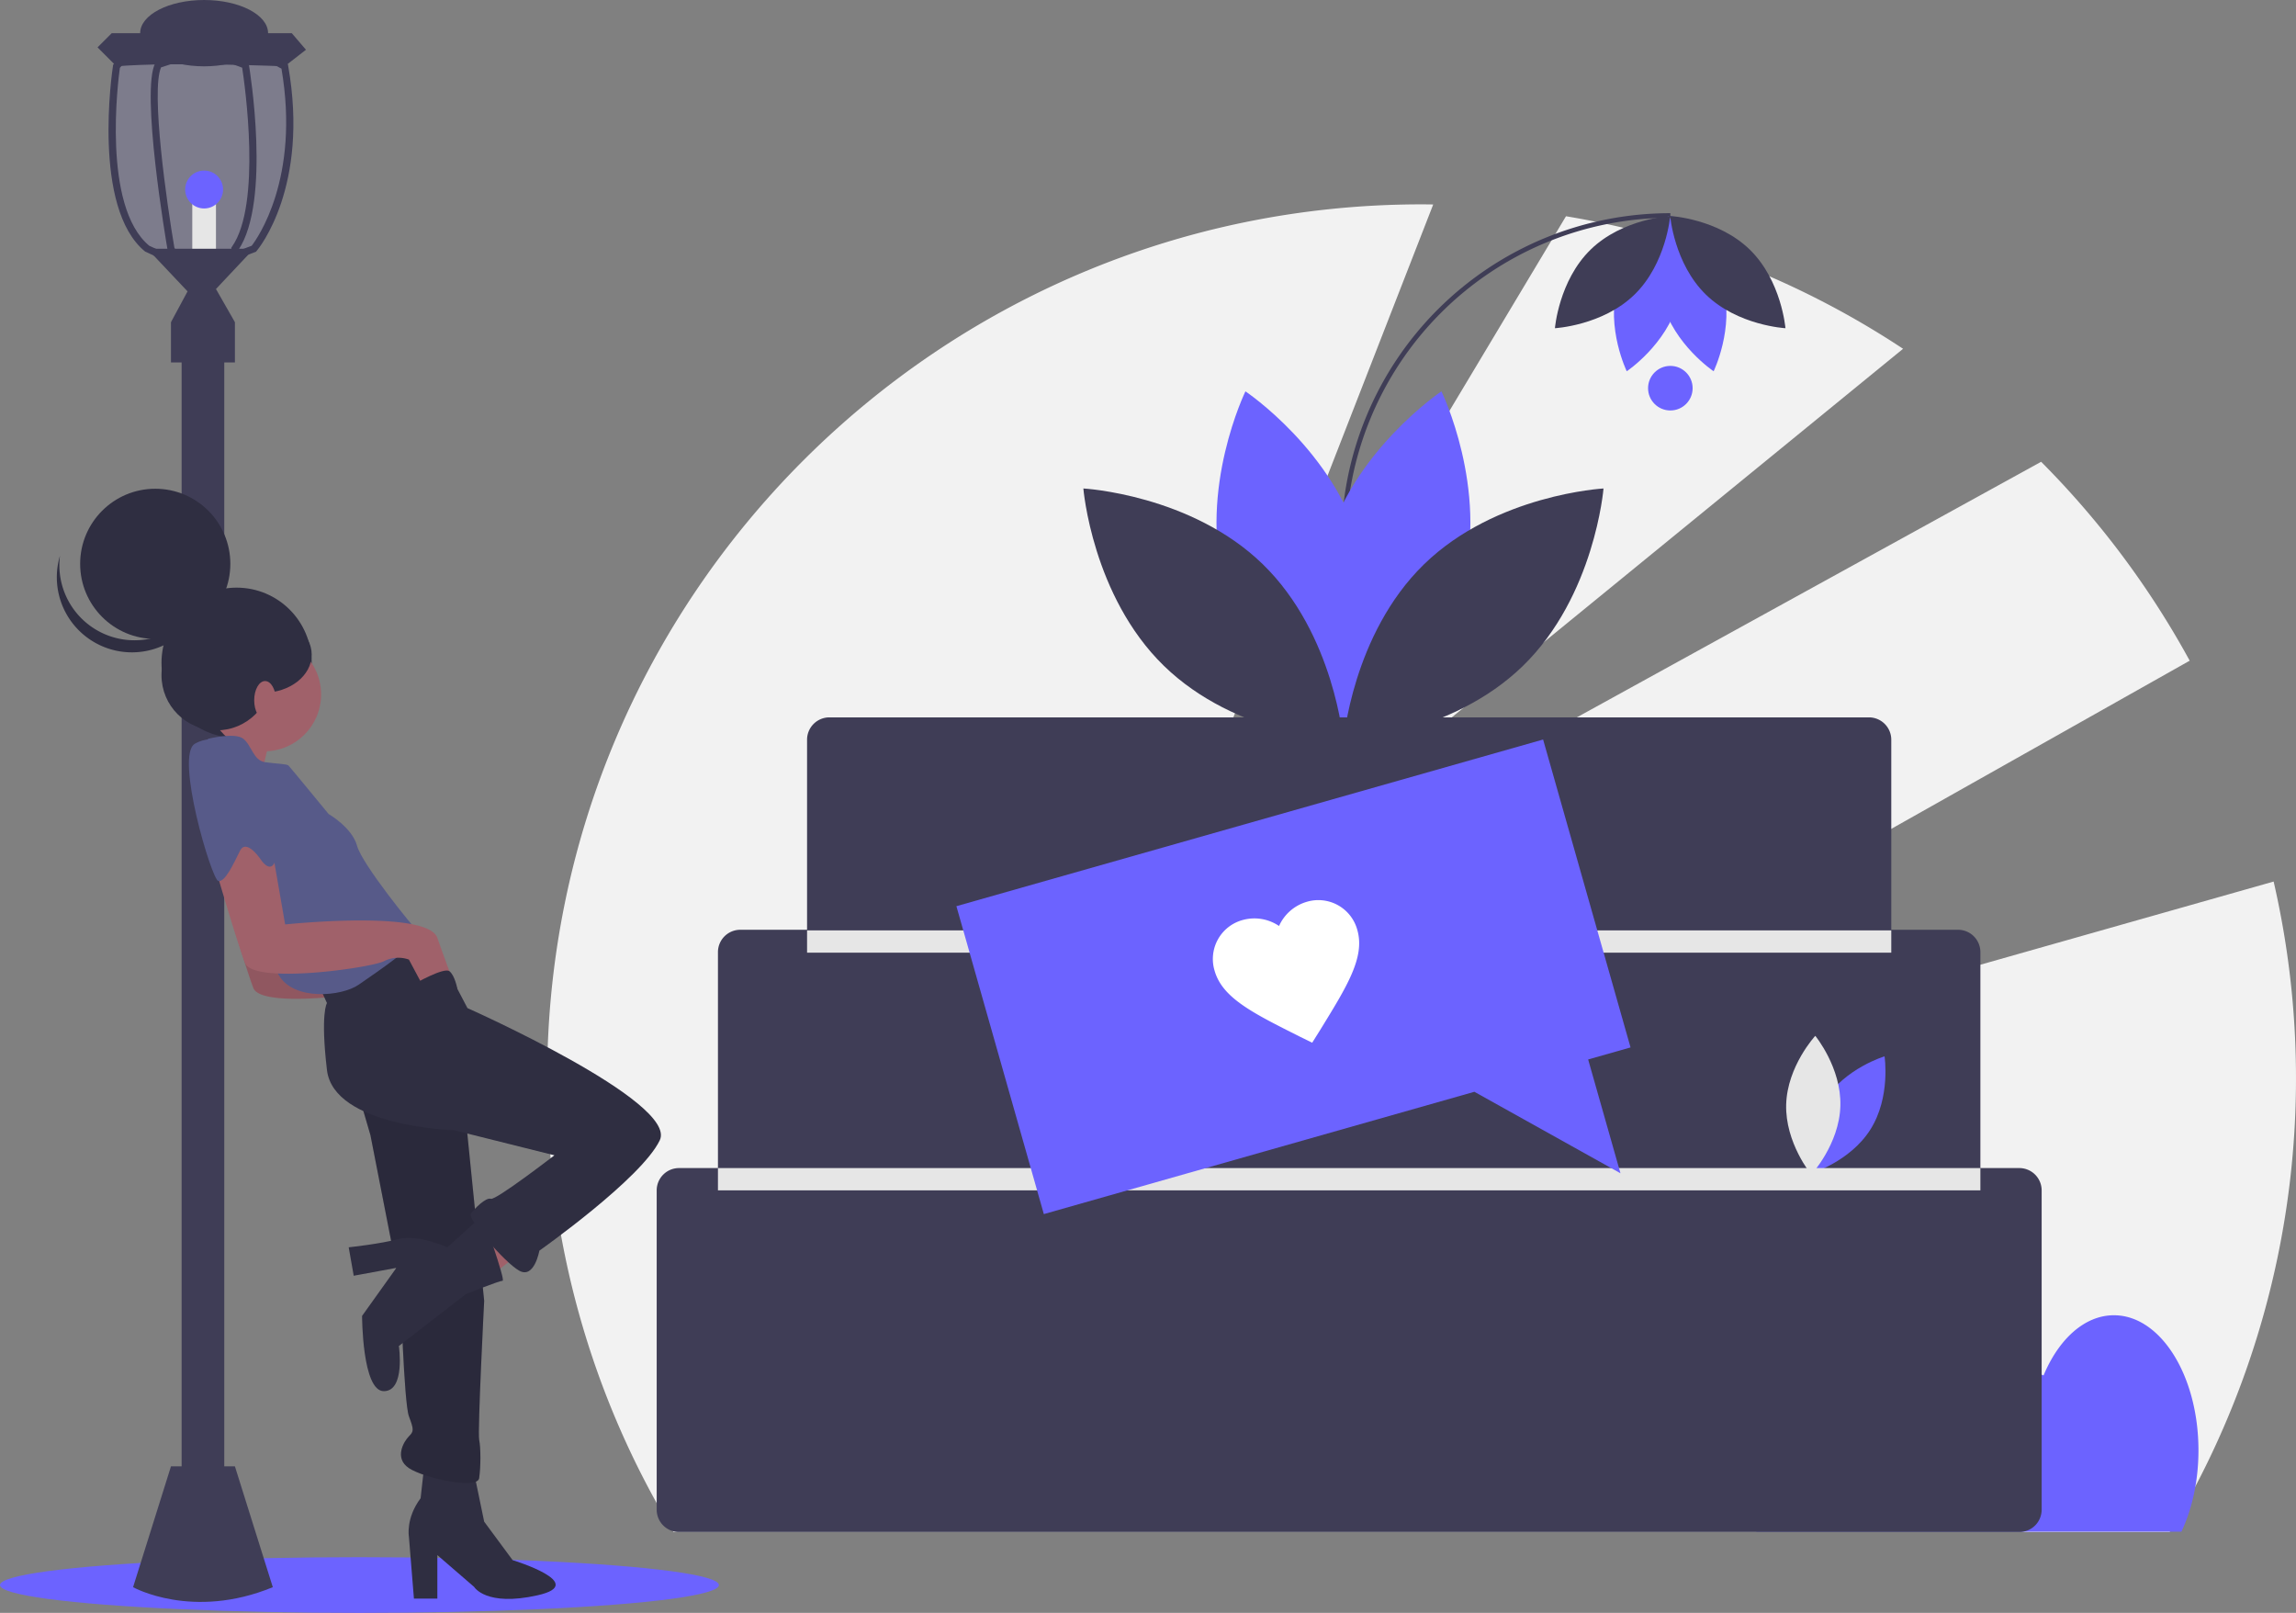 <svg xmlns="http://www.w3.org/2000/svg" id="a62e712f-3cb4-4d7a-829a-d896e102ddef" data-name="Layer 1" width="990.062" height="695.365" viewBox="0 0 990.062 695.365" xmlns:xlink="http://www.w3.org/1999/xlink"><rect x="0" y="0" width="990.062" height="695.365" fill="#808080" stroke="none"/><title>review</title><ellipse cx="155" cy="683.365" rx="155" ry="12" fill="#6c63ff"></ellipse><path d="M229.227,130.649l-.133-.735-12.572-6.659h-1.973l-.755-1.446H187.884l-6.009,1.446h-22.129l-5.995,6.996-.061.429c-.388,2.502-9.059,61.341,13.819,80.062l9.539,4.433h6.169l-1.206-2.408,5.363,2.408h17.363l.308-.463,10.303-3.857.266-.306C216.542,209.444,238.439,182.839,229.227,130.649Z" transform="translate(-104.969 -102.318)" fill="#6c63ff" opacity="0.1"></path><rect x="82.915" y="86.813" width="10.213" height="26.554" fill="#e6e6e6"></rect><rect x="78.319" y="147.581" width="18.384" height="510.662" fill="#3f3d56"></rect><rect x="73.723" y="138.9" width="27.576" height="17.363" fill="#3f3d56"></rect><polygon points="63.51 107.239 80.872 125.623 73.723 138.9 88.021 141.964 101.299 138.9 93.128 124.602 109.469 107.239 63.51 107.239" fill="#3f3d56"></polygon><path d="M155.201,130.915l-8.171-8.171,6.128-6.128h77.621l6.128,7.149-9.192,7.149S178.692,128.872,155.201,130.915Z" transform="translate(-104.969 -102.318)" fill="#3f3d56"></path><path d="M229.227,130.649l-.133-.735-12.572-6.659-5.74-3.044L178.559,118.138l-18.067,4.249-.746.868-5.995,6.996-.061.429c-.388,2.502-9.059,61.341,13.819,80.062l9.539,4.433,8.028,3.728-1.859-3.728-3.054-6.097c-3.197-18.608-10.223-67.499-5.74-77.712l18.527-5.975L209.393,131.497c1.134,7.343,8.467,58.828-4.382,77.181l-.276.398v5.75l10.612-3.973.266-.306C216.542,209.444,238.439,182.839,229.227,130.649Zm-15.728,77.621-5.699,2.145v-.388c14.094-21.029,4.882-77.498,4.484-79.908l-.143-.878-16.117-5.985-2.992-1.113-3.452,1.113-17.281,5.576-.296.521c-6.567,11.776,4.698,77.662,5.178,80.46l.041.225,1.215,2.431-9.141-4.218c-20.375-16.964-13.39-71.288-12.644-76.671l5.515-6.434,8.027-1.889,8.63-2.032,14.207.919,16.893,1.093.041.02,16.372,8.661C234.446,179.254,215.837,205.247,213.499,208.27Z" transform="translate(-104.969 -102.318)" fill="#3f3d56"></path><ellipse cx="88.021" cy="14.299" rx="27.576" ry="14.299" fill="#3f3d56"></ellipse><path d="M178.692,734.517l-16.341,52.088s25.533,14.299,60.258,0l-16.341-52.088Z" transform="translate(-104.969 -102.318)" fill="#3f3d56"></path><circle cx="88.021" cy="81.706" r="8.171" fill="#6c63ff"></circle><path d="M494.407,485.545c4.316,15.954,19.098,25.834,19.098,25.834s7.785-15.986,3.469-31.939S497.877,453.606,497.877,453.606,490.092,469.592,494.407,485.545Z" transform="translate(-104.969 -102.318)" fill="#6c63ff"></path><path d="M500.749,482.117c11.843,11.528,13.289,29.25,13.289,29.25s-17.754-.969-29.597-12.498-13.289-29.25-13.289-29.25S488.907,470.588,500.749,482.117Z" transform="translate(-104.969 -102.318)" fill="#e6e6e6"></path><path d="M1085.386,482.384,672.337,599.507l376.854-212.343a378.384,378.384,0,0,0-64.058-85.754L619.501,502.64,925.6,252.693a374.858,374.858,0,0,0-145.356-57.143L610.695,478.623l112.295-288.153c-1.672-.022-3.343-.047-5.021-.047-208.245,0-377.062,168.816-377.062,377.062a375.302,375.302,0,0,0,54.478,195.336H1040.553a378.255,378.255,0,0,0,44.833-280.436Z" transform="translate(-104.969 -102.318)" fill="#f2f2f2"></path><path d="M1052.969,727.611c0-32.167-16.322-58.243-36.457-58.243-12.655,0-23.8,10.305-30.337,25.946a18.287,18.287,0,0,0-6.967-1.398c-6.094,0-11.729,3.123-16.324,8.408-5.892-19.501-18.387-32.955-32.85-32.955-13.522,0-25.316,11.771-31.61,29.24a19.915,19.915,0,0,0-12.477-4.692c-15.452,0-27.978,20.012-27.978,44.698a65.145,65.145,0,0,0,4.408,24.068h183.24C1050.23,752.926,1052.969,740.781,1052.969,727.611Z" transform="translate(-104.969 -102.318)" fill="#6c63ff"></path><path d="M684.346,336.124v-0A140.898,140.898,0,0,1,825.243,195.226" transform="translate(-104.969 -102.318)" fill="none" stroke="#3f3d56" stroke-miterlimit="10" stroke-width="2"></path><path d="M735.611,354.565c-11.286,41.719-49.943,67.557-49.943,67.557s-20.359-41.803-9.073-83.522,49.943-67.557,49.943-67.557S746.897,312.846,735.611,354.565Z" transform="translate(-104.969 -102.318)" fill="#6c63ff"></path><path d="M632.941,354.565c11.286,41.719,49.943,67.557,49.943,67.557s20.359-41.803,9.073-83.522-49.943-67.557-49.943-67.557S621.655,312.846,632.941,354.565Z" transform="translate(-104.969 -102.318)" fill="#6c63ff"></path><path d="M649.525,345.599c30.969,30.147,34.751,76.489,34.751,76.489s-46.428-2.535-77.396-32.682-34.751-76.489-34.751-76.489S618.556,315.452,649.525,345.599Z" transform="translate(-104.969 -102.318)" fill="#3f3d56"></path><path d="M719.027,345.599c-30.969,30.147-34.751,76.489-34.751,76.489s46.428-2.535,77.396-32.682,34.751-76.489,34.751-76.489S749.996,315.452,719.027,345.599Z" transform="translate(-104.969 -102.318)" fill="#3f3d56"></path><path d="M802.422,225.363c5.002-18.49,22.135-29.942,22.135-29.942s9.023,18.527,4.021,37.017-22.135,29.942-22.135,29.942S797.42,243.853,802.422,225.363Z" transform="translate(-104.969 -102.318)" fill="#6c63ff"></path><path d="M847.926,225.363c-5.002-18.49-22.135-29.942-22.135-29.942s-9.023,18.527-4.021,37.017,22.135,29.942,22.135,29.942S852.928,243.853,847.926,225.363Z" transform="translate(-104.969 -102.318)" fill="#6c63ff"></path><path d="M840.576,229.337c-13.725-13.361-15.402-33.9-15.402-33.9s20.577,1.124,34.302,14.485,15.402,33.9,15.402,33.9S854.301,242.698,840.576,229.337Z" transform="translate(-104.969 -102.318)" fill="#3f3d56"></path><path d="M809.772,229.337c13.725-13.361,15.402-33.9,15.402-33.9s-20.577,1.124-34.302,14.485-15.402,33.9-15.402,33.9S796.047,242.698,809.772,229.337Z" transform="translate(-104.969 -102.318)" fill="#3f3d56"></path><path d="M975.748,605.911H958.936V512.783a9.635,9.635,0,0,0-9.607-9.607h-28.82V421.208a9.635,9.635,0,0,0-9.607-9.607H462.592a9.635,9.635,0,0,0-9.607,9.607v81.968h-28.82a9.635,9.635,0,0,0-9.607,9.607v93.128H397.747a9.635,9.635,0,0,0-9.607,9.607V753.214a9.635,9.635,0,0,0,9.607,9.607H975.748a9.635,9.635,0,0,0,9.607-9.607V615.518A9.635,9.635,0,0,0,975.748,605.911Z" transform="translate(-104.969 -102.318)" fill="#3f3d56"></path><path d="M891.745,576.8c-8.828,13.972-6.102,31.542-6.102,31.542s17.039-5.083,25.866-19.055,6.102-31.542,6.102-31.542S900.573,562.828,891.745,576.8Z" transform="translate(-104.969 -102.318)" fill="#6c63ff"></path><path d="M898.56,579.15c-.477,16.52-12.547,29.576-12.547,29.576s-11.298-13.729-10.822-30.25S887.739,548.9,887.739,548.9,899.037,562.629,898.56,579.15Z" transform="translate(-104.969 -102.318)" fill="#e6e6e6"></path><rect x="309.589" y="503.594" width="544.378" height="9.607" fill="#e6e6e6"></rect><rect x="348.016" y="401.122" width="467.525" height="9.607" fill="#e6e6e6"></rect><circle cx="720.274" cy="167.36" r="9.607" fill="#6c63ff"></circle><polygon points="412.411 390.687 665.405 318.833 703.108 451.582 684.831 456.773 698.765 505.833 635.771 470.707 450.114 523.437 412.411 390.687" fill="#6c63ff"></polygon><path d="M670.799,551.867l-5.608-2.759c-19.986-10.052-33.135-16.526-36.477-28.294a17.403,17.403,0,0,1,12.093-21.842,18.93,18.93,0,0,1,15.699,2.57,18.93,18.93,0,0,1,12.005-10.438,17.403,17.403,0,0,1,21.768,12.225c3.342,11.768-4.441,24.187-16.16,43.244Z" transform="translate(-104.969 -102.318)" fill="#fff"></path><path d="M221.795,420.463s-6.491,19.473-2.885,23.8-21.637-12.982-21.637-12.982L210.977,415.414Z" transform="translate(-104.969 -102.318)" fill="#a0616a"></path><circle cx="102.024" cy="285.732" r="32.381" fill="#2f2e41"></circle><polygon points="227.894 537.395 211.306 550.377 201.93 535.231 218.518 523.692 227.894 537.395" fill="#a0616a"></polygon><path d="M309.423,737.438l4.327,20.915,12.261,16.588s33.176,10.097,10.818,15.146-27.406-3.606-27.406-3.606l-15.867-13.703V791.529H283.459l-2.164-26.685s-1.442-7.933,5.049-16.588l1.442-12.982Z" transform="translate(-104.969 -102.318)" fill="#2f2e41"></path><path d="M225.762,478.521l5.77,33.176s61.303-6.491,65.631,5.77,5.77,15.867,5.77,15.867l-12.261,4.327-5.77-10.818a13.698,13.698,0,0,0-10.818.721c-5.77,2.885-56.255,10.097-59.861.721s-13.703-43.994-13.703-43.994l15.146-12.261Z" transform="translate(-104.969 -102.318)" fill="#a0616a"></path><path d="M225.762,478.521l5.77,33.176s61.303-6.491,65.631,5.77,5.77,15.867,5.77,15.867l-12.261,4.327-5.77-10.818a13.698,13.698,0,0,0-10.818.721c-5.77,2.885-56.255,10.097-59.861.721s-13.703-43.994-13.703-43.994l15.146-12.261Z" transform="translate(-104.969 -102.318)" opacity="0.1"></path><path d="M259.659,574.442l5.049,17.309,12.982,66.352s1.442,49.043,3.606,54.813,2.164,6.491,0,8.655-6.491,9.376,0,13.703,29.57,9.376,30.291,4.327.721-12.982,0-16.588,2.164-59.861,2.164-59.861l-8.655-85.825L275.526,563.624Z" transform="translate(-104.969 -102.318)" fill="#2f2e41"></path><path d="M259.659,574.442l5.049,17.309,12.982,66.352s1.442,49.043,3.606,54.813,2.164,6.491,0,8.655-6.491,9.376,0,13.703,29.57,9.376,30.291,4.327.721-12.982,0-16.588,2.164-59.861,2.164-59.861l-8.655-85.825L275.526,563.624Z" transform="translate(-104.969 -102.318)" opacity="0.1"></path><path d="M290.672,506.648l15.867,30.291s90.873,40.388,82.94,56.976-51.928,47.6-51.928,47.6-2.164,12.261-8.655,8.655-22.358-22.358-20.915-24.521,6.491-7.212,8.655-6.491,27.406-18.752,27.406-18.752l-43.273-10.818s-51.928-1.442-54.813-25.964,0-28.849,0-28.849l-3.606-7.933,29.57-18.03Z" transform="translate(-104.969 -102.318)" fill="#2f2e41"></path><path d="M313.029,626.37,297.884,640.073s-12.982-5.77-20.915-3.606-21.637,3.606-21.637,3.606l2.164,12.261,18.401-3.395L261.102,669.643s0,32.455,9.376,32.455,6.491-19.473,6.491-19.473l28.849-22.358s14.424-5.77,15.867-5.77S313.029,626.37,313.029,626.37Z" transform="translate(-104.969 -102.318)" fill="#2f2e41"></path><circle cx="113.941" cy="299.393" r="24.521" fill="#a0616a"></circle><path d="M194.75,420.823s11.539-2.885,15.146,0,4.327,9.376,9.376,10.097,9.376.721,10.097,1.442,17.309,20.915,17.309,20.915,10.097,5.77,12.261,13.703,23.8,34.618,26.685,37.503-18.752,17.309-25.964,22.358-28.127,7.212-34.618-4.327S183.21,435.969,194.75,420.823Z" transform="translate(-104.969 -102.318)" fill="#575a89"></path><path d="M222.156,467.702l5.77,33.176s61.304-6.491,65.631,5.77,5.77,15.867,5.77,15.867l-12.261,4.327-5.77-10.818a13.698,13.698,0,0,0-10.818.721c-5.77,2.885-56.255,10.097-59.861.721S196.913,473.472,196.913,473.472l15.146-12.261Z" transform="translate(-104.969 -102.318)" fill="#a0616a"></path><path d="M208.374,423.858s17.388,36.633,15.946,46.73-6.491,2.885-6.491,2.885-6.491-10.097-9.376-4.327-6.491,13.703-9.376,12.982-18.752-54.091-10.097-59.14S208.374,423.858,208.374,423.858Z" transform="translate(-104.969 -102.318)" fill="#575a89"></path><circle cx="66.944" cy="243.096" r="32.381" fill="#2f2e41"></circle><path d="M143.982,372.228a32.383,32.383,0,0,0,50.005-17.003,32.383,32.383,0,1,1-63.167-13.279A32.371,32.371,0,0,0,143.982,372.228Z" transform="translate(-104.969 -102.318)" fill="#2f2e41"></path><circle cx="93.389" cy="291.129" r="23.746" fill="#2f2e41"></circle><ellipse cx="113.357" cy="282.224" rx="21.048" ry="16.461" fill="#2f2e41"></ellipse><ellipse cx="114.302" cy="301.917" rx="4.688" ry="8.294" fill="#a0616a"></ellipse><path d="M283.621,526.527s12.768-7.325,15.138-5.488,3.423,7.584,3.423,7.584L287.426,534.415l-4.327-7.933Z" transform="translate(-104.969 -102.318)" fill="#2f2e41"></path></svg>